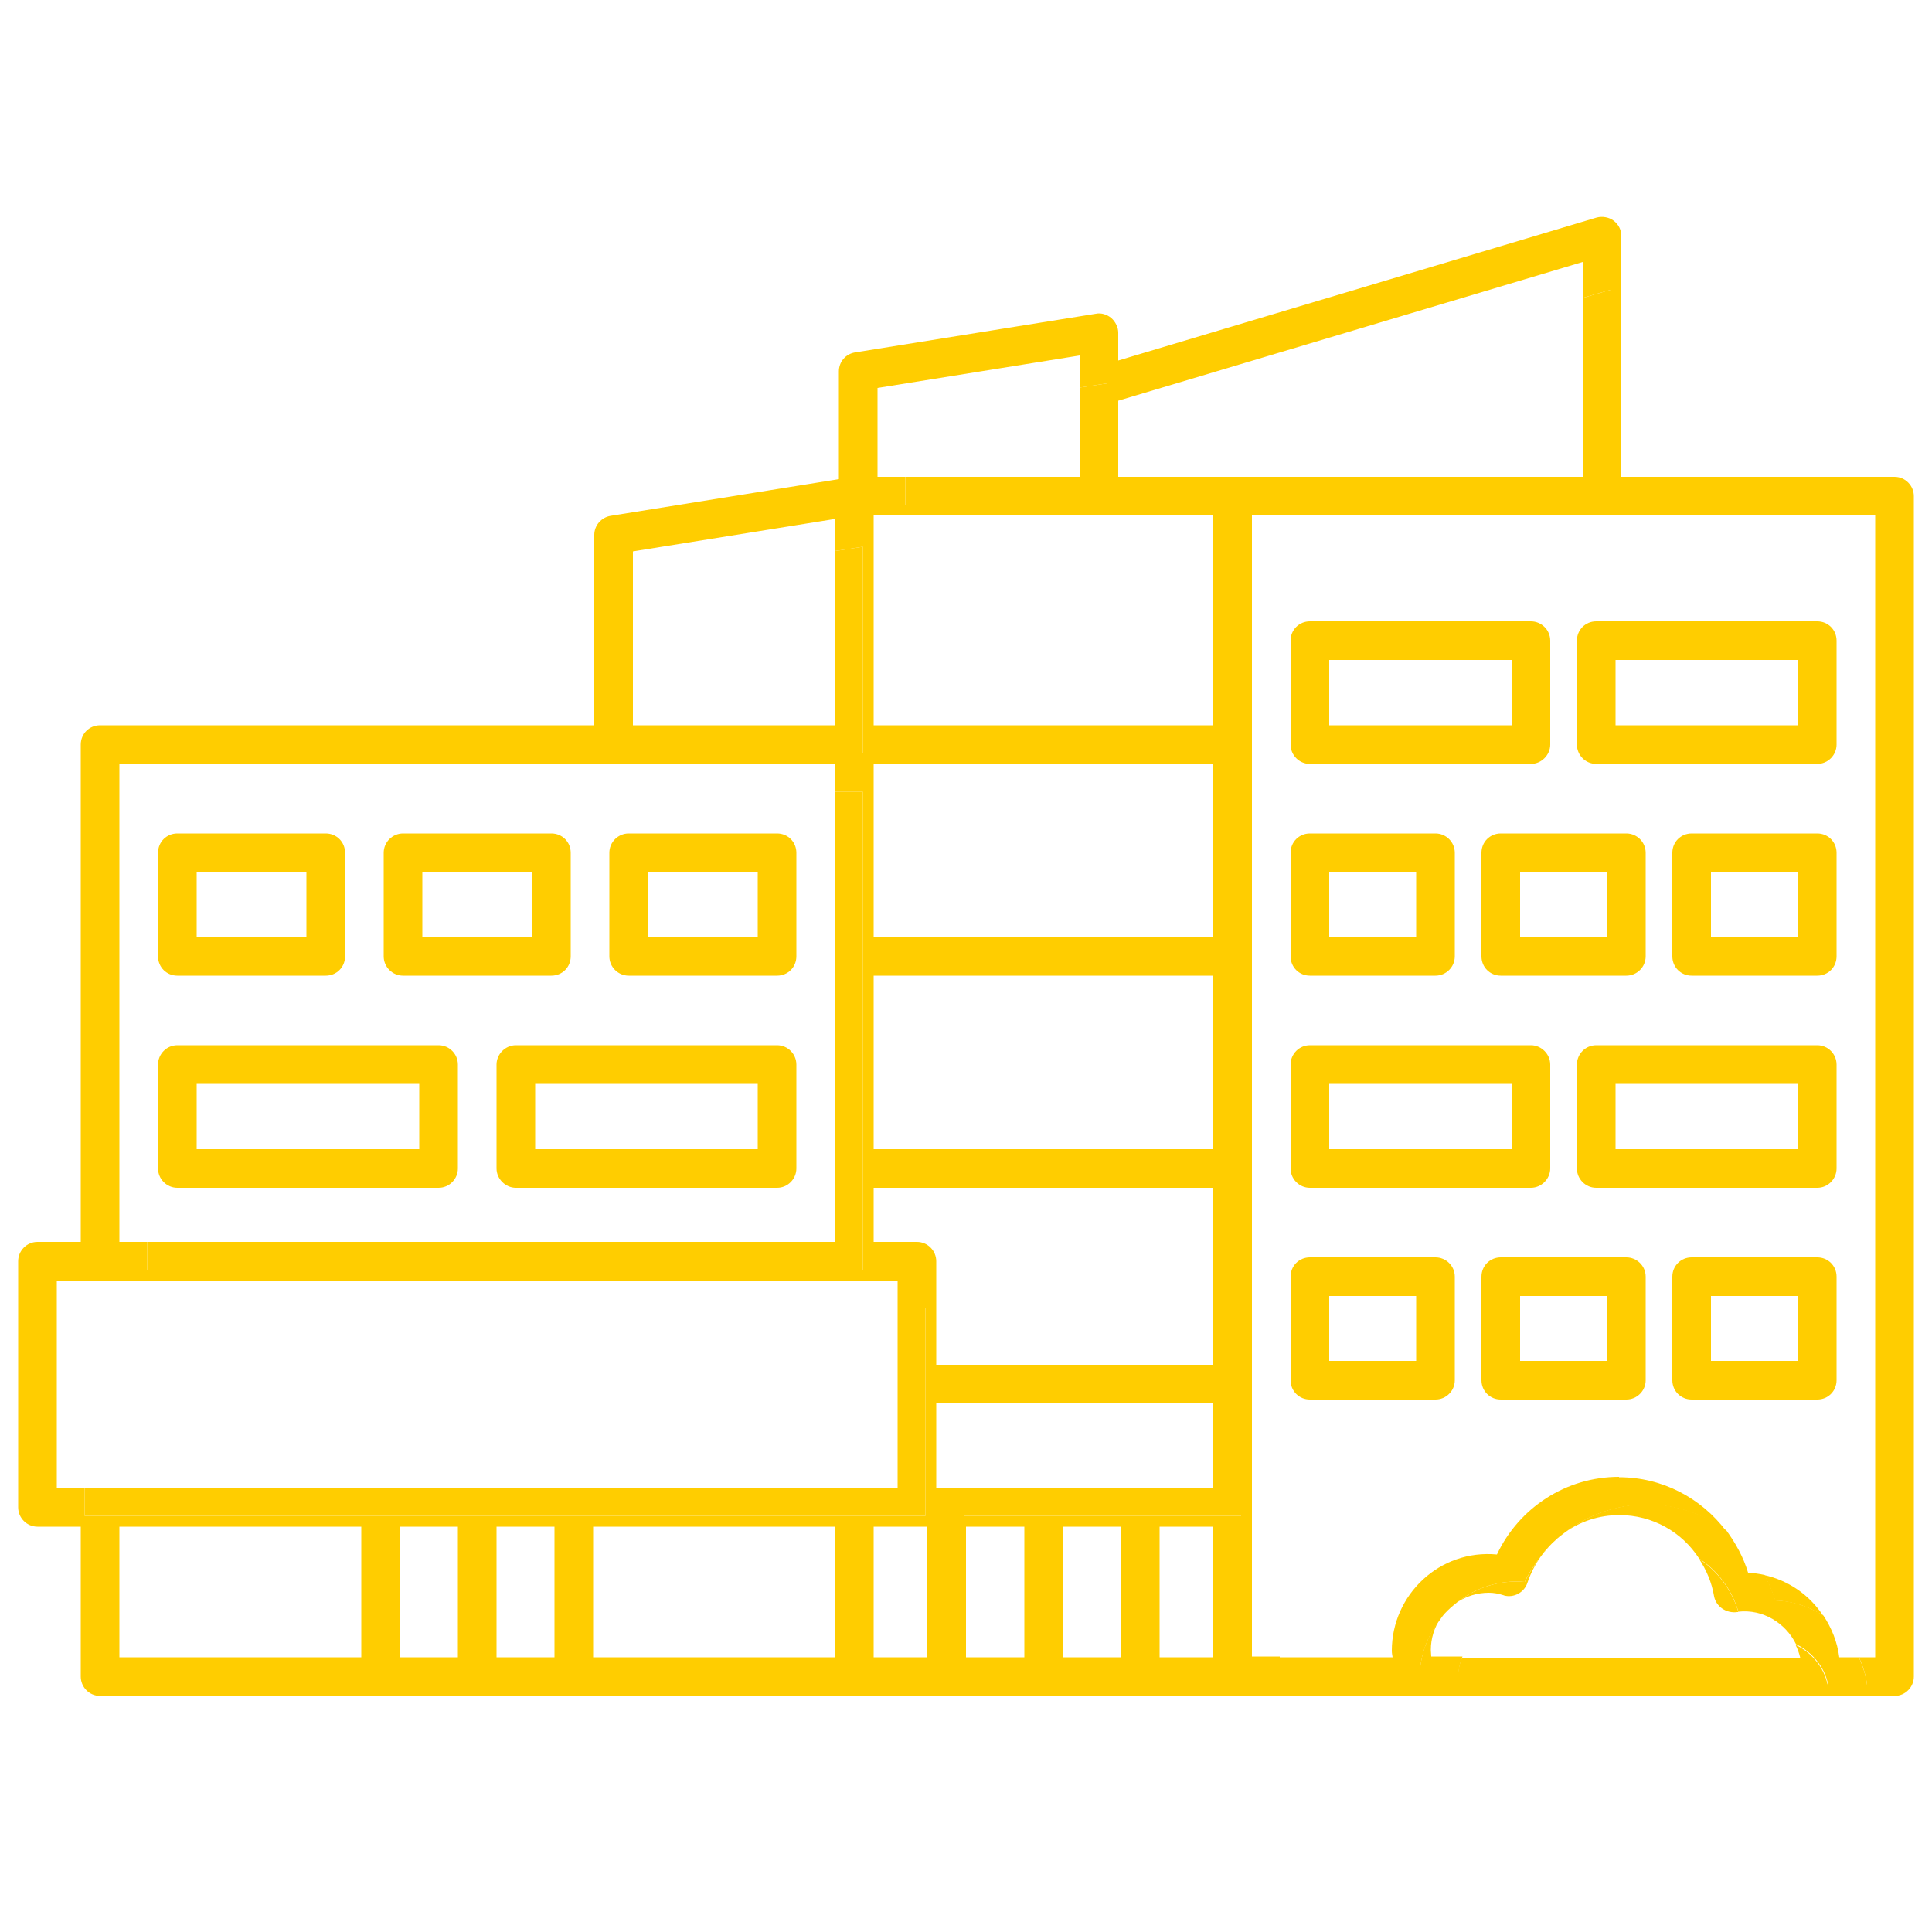 <?xml version="1.0" encoding="UTF-8"?><svg id="uuid-f50a0751-dc39-45e3-b130-14cc7b96c26f" xmlns="http://www.w3.org/2000/svg" viewBox="0 0 50 50"><path d="M47.03,21.57h-3.25c-.28,0-.5.22-.5.5v2.68c0,.28.22.5.5.5h3.25c.28,0,.5-.22.5-.5v-2.68c0-.28-.22-.5-.5-.5ZM46.53,24.25h-2.25v-1.68h2.25v1.68Z" stroke-width="0" fill="#FFCD00"/><path d="M47.03,32.54h-3.25c-.28,0-.5.22-.5.5v2.68c0,.28.22.5.5.5h3.25c.28,0,.5-.22.5-.5v-2.68c0-.28-.22-.5-.5-.5ZM46.53,35.22h-2.25v-1.68h2.25v1.68Z" stroke-width="0" fill="#FFCD00"/><path d="M47.03,16.08h-5.72c-.28,0-.5.22-.5.5v2.69c0,.27.22.5.5.5h5.72c.28,0,.5-.23.5-.5v-2.69c0-.28-.22-.5-.5-.5ZM46.53,18.77h-4.72v-1.69h4.72v1.69Z" stroke-width="0" fill="#FFCD00"/><path d="M47.03,27.05h-5.72c-.28,0-.5.23-.5.5v2.69c0,.27.22.5.5.5h5.72c.28,0,.5-.23.5-.5v-2.69c0-.27-.22-.5-.5-.5ZM46.53,29.74h-4.72v-1.69h4.72v1.69Z" stroke-width="0" fill="#FFCD00"/><path d="M38.34,22.07v2.68c0,.28.22.5.5.5h3.25c.27,0,.5-.22.5-.5v-2.68c0-.28-.23-.5-.5-.5h-3.25c-.28,0-.5.22-.5.5ZM39.34,22.57h2.25v1.68h-2.25v-1.68Z" stroke-width="0" fill="#FFCD00"/><path d="M42.09,32.54h-3.25c-.28,0-.5.22-.5.5v2.68c0,.28.22.5.5.5h3.25c.27,0,.5-.22.5-.5v-2.68c0-.28-.23-.5-.5-.5ZM41.59,35.22h-2.25v-1.68h2.25v1.68Z" stroke-width="0" fill="#FFCD00"/><path d="M37.15,32.54h-3.25c-.28,0-.5.22-.5.5v2.68c0,.28.22.5.5.5h3.25c.27,0,.5-.22.5-.5v-2.68c0-.28-.23-.5-.5-.5ZM36.65,35.22h-2.25v-1.68h2.25v1.68Z" stroke-width="0" fill="#FFCD00"/><path d="M33.9,19.77h5.72c.27,0,.5-.23.5-.5v-2.69c0-.28-.23-.5-.5-.5h-5.72c-.28,0-.5.22-.5.5v2.69c0,.27.22.5.5.5ZM34.4,17.08h4.72v1.69h-4.72v-1.69Z" stroke-width="0" fill="#FFCD00"/><path d="M33.9,25.25h3.25c.27,0,.5-.22.5-.5v-2.68c0-.28-.23-.5-.5-.5h-3.25c-.28,0-.5.22-.5.5v2.68c0,.28.22.5.5.5ZM34.4,22.57h2.25v1.68h-2.25v-1.68Z" stroke-width="0" fill="#FFCD00"/><path d="M33.9,30.74h5.72c.27,0,.5-.23.5-.5v-2.69c0-.27-.23-.5-.5-.5h-5.72c-.28,0-.5.23-.5.5v2.69c0,.27.22.5.5.5ZM34.4,28.05h4.72v1.69h-4.72v-1.69Z" stroke-width="0" fill="#FFCD00"/><path d="M15.77,22.07v2.68c0,.28.23.5.5.5h3.84c.28,0,.5-.22.5-.5v-2.68c0-.28-.22-.5-.5-.5h-3.84c-.27,0-.5.22-.5.5ZM16.77,22.57h2.84v1.68h-2.84v-1.68Z" stroke-width="0" fill="#FFCD00"/><path d="M20.11,27.05h-6.76c-.27,0-.5.23-.5.5v2.69c0,.27.23.5.5.5h6.76c.28,0,.5-.23.5-.5v-2.69c0-.27-.22-.5-.5-.5ZM19.61,29.74h-5.76v-1.69h5.76v1.69Z" stroke-width="0" fill="#FFCD00"/><path d="M10.43,25.25h3.84c.28,0,.5-.22.5-.5v-2.68c0-.28-.22-.5-.5-.5h-3.84c-.27,0-.5.22-.5.5v2.68c0,.28.23.5.5.5ZM10.93,22.57h2.84v1.68h-2.84v-1.68Z" stroke-width="0" fill="#FFCD00"/><path d="M4.59,25.25h3.84c.28,0,.5-.22.5-.5v-2.68c0-.28-.22-.5-.5-.5h-3.84c-.28,0-.5.22-.5.5v2.68c0,.28.22.5.5.5ZM5.09,22.57h2.84v1.68h-2.84v-1.68Z" stroke-width="0" fill="#FFCD00"/><path d="M11.35,27.05h-6.76c-.28,0-.5.23-.5.5v2.69c0,.27.22.5.5.5h6.76c.28,0,.5-.23.5-.5v-2.69c0-.27-.22-.5-.5-.5ZM10.85,29.74h-5.76v-1.69h5.76v1.69Z" stroke-width="0" fill="#FFCD00"/><path d="M40.32,39.8s.03-.03.05-.04c-.02.01-.03.03-.05.04Z" stroke-width="0" fill="#FFCD00"/><path d="M37.53,41.61s.05-.04.07-.06c-.02.02-.05.04-.07.06Z" stroke-width="0" fill="#FFCD00"/><path d="M39.96,40.18s.05-.06.07-.08c-.02.03-.05.06-.07.08Z" stroke-width="0" fill="#FFCD00"/><path d="M38.92,41.29c.26.07.53-.08.61-.33.08-.24.2-.47.34-.67-.16.2-.3.42-.41.65-.66-.06-1.26.15-1.74.52.23-.15.51-.24.81-.24.12,0,.25.02.4.07Z" stroke-width="0" fill="#FFCD00"/><path d="M49.03,12.34h-7.07v-6.23c0-.16-.07-.3-.2-.4-.12-.09-.29-.12-.44-.08l-12.38,3.7v-.72c0-.14-.07-.28-.18-.38-.11-.09-.26-.14-.4-.11l-6.23,1c-.25.04-.42.25-.42.49v2.79l-5.91.95c-.24.04-.42.25-.42.49v4.93H2.59c-.28,0-.5.22-.5.5v12.87H.97c-.28,0-.5.23-.5.5v6.37c0,.27.22.5.5.5h1.12v3.88c0,.27.22.5.5.5h46.44c.28,0,.5-.23.5-.5V12.84c0-.27-.22-.5-.5-.5ZM28.94,10.37l12.02-3.59v.93l.72-.21v5.56h-12.02v-.72h-.72v-1.97ZM22.71,10.04l5.23-.84v.83l.72-.11v3.14h-5.23v-.72h-.72v-2.3ZM22.61,13.34h8.79v5.43h-8.79v-5.43ZM22.61,19.77h8.79v4.48h-8.79v-4.48ZM22.61,25.25h8.79v4.49h-8.79v-4.49ZM16.38,14.27l5.23-.84v.83l.72-.11v5.34h-5.23v-.72h-.72v-4.5ZM3.09,19.77h18.52v.72h.72v12.37H3.81v-.72h-.72v-12.37ZM9.35,42.89H3.09v-3.38h6.26v3.38ZM11.85,42.89h-1.5v-3.38h1.5v3.38ZM14.35,42.89h-1.5v-3.38h1.5v3.38ZM21.61,42.89h-6.26v-3.38h6.26v3.38ZM3.81,39.23h-1.62v-.72h-.72v-5.37h21.76v.72h.72v5.37H3.81ZM24,42.89h-1.39v-3.38h1.39v3.38ZM23.73,32.14h-1.12v-1.4h8.79v4.58h-7.17v-2.68c0-.27-.22-.5-.5-.5ZM26.51,42.89h-1.51v-3.38h1.51v3.38ZM29.01,42.89h-1.5v-3.38h1.5v3.38ZM31.4,42.89h-1.39v-3.38h1.39v3.38ZM32.12,39.23h-7.17v-.72h-.72v-2.19h7.17v.72h.72v2.19ZM49.25,43.61h-.93c-.03-.25-.11-.49-.21-.72h-.51c-.05-.4-.2-.76-.41-1.08-.36-.23-.79-.38-1.24-.39-.07-.23-.17-.45-.28-.66-.14-.03-.28-.05-.43-.06-.12-.4-.32-.76-.56-1.09-.58-.43-1.29-.68-2.06-.68s-1.52.27-2.11.72c.4-.28.88-.44,1.4-.44.86,0,1.62.44,2.06,1.12.48.32.85.8,1.02,1.38.63-.07,1.22.29,1.49.84.41.2.74.58.83,1.04h-9.56c0-.06-.01-.11-.01-.17,0-.19.04-.38.11-.55h-.81c0-.06-.01-.11-.01-.17,0-.3.09-.58.25-.82-.33.43-.54.96-.54,1.54,0,.06.01.11.02.17h-3.64v-.72h-.72V13.34h16.13v.72h.72v29.55Z" stroke-width="0" fill="#FFCD00"/><polygon points="31.4 38.51 24.95 38.51 24.95 39.23 32.12 39.23 32.12 37.04 31.4 37.04 31.4 38.51" stroke-width="0" fill="#FFCD00"/><path d="M44.95,41.72s.02,0,.04,0c-.17-.58-.54-1.06-1.02-1.38.19.29.33.61.39.97.05.27.32.45.6.41Z" stroke-width="0" fill="#FFCD00"/><path d="M37.84,42.89c-.07.17-.11.35-.11.55,0,.06.01.11.01.17h9.56c-.09-.46-.42-.85-.83-1.04.05.1.09.21.12.33h-8.75Z" stroke-width="0" fill="#FFCD00"/><path d="M45.66,40.76c.11.21.21.43.28.66.46.02.88.16,1.24.39-.35-.53-.89-.91-1.53-1.05Z" stroke-width="0" fill="#FFCD00"/><path d="M48.53,42.89h-.42c.1.22.18.46.21.72h.93V14.06h-.72v28.83Z" stroke-width="0" fill="#FFCD00"/><path d="M41.9,38.22c-1.37,0-2.59.8-3.16,2.01-1.48-.14-2.72,1.04-2.72,2.49,0,.06.01.11.02.17h-2.92v.72h3.64c0-.06-.02-.11-.02-.17,0-.58.2-1.11.54-1.54.07-.11.16-.2.26-.29.02-.02.05-.04.07-.06.04-.03.07-.06.11-.09.48-.37,1.08-.58,1.74-.52.11-.24.25-.45.41-.65.03-.04.06-.08.09-.12.02-.03.05-.06.07-.08.09-.11.19-.2.29-.29.02-.01.03-.03.05-.04.04-.03.09-.07.13-.1.59-.45,1.33-.72,2.11-.72s1.48.25,2.06.68c-.64-.85-1.65-1.39-2.77-1.39Z" stroke-width="0" fill="#FFCD00"/><polygon points="31.9 12.34 29.66 12.34 29.66 13.06 32.62 13.06 41.68 13.06 41.68 7.5 40.96 7.71 40.96 12.34 31.9 12.34" stroke-width="0" fill="#FFCD00"/><polygon points="23.43 12.34 23.43 13.06 28.66 13.06 28.66 10.72 28.66 9.92 27.94 10.03 27.94 12.34 23.43 12.34" stroke-width="0" fill="#FFCD00"/><polygon points="17.1 18.77 17.1 19.49 22.33 19.49 22.33 14.15 21.61 14.26 21.61 18.77 17.1 18.77" stroke-width="0" fill="#FFCD00"/><polygon points="3.81 32.14 3.81 32.86 22.33 32.86 22.33 20.49 21.61 20.49 21.61 32.14 3.81 32.14" stroke-width="0" fill="#FFCD00"/><polygon points="23.95 39.23 23.95 37.04 23.95 36.04 23.95 33.86 23.33 33.86 23.23 33.86 23.23 35.32 23.23 36.32 23.23 38.51 22.61 38.51 21.61 38.51 3.09 38.51 2.19 38.51 2.19 39.23 2.81 39.23 3.81 39.23 22.33 39.23 23.33 39.23 23.95 39.23" stroke-width="0" fill="#FFCD00"/></svg>